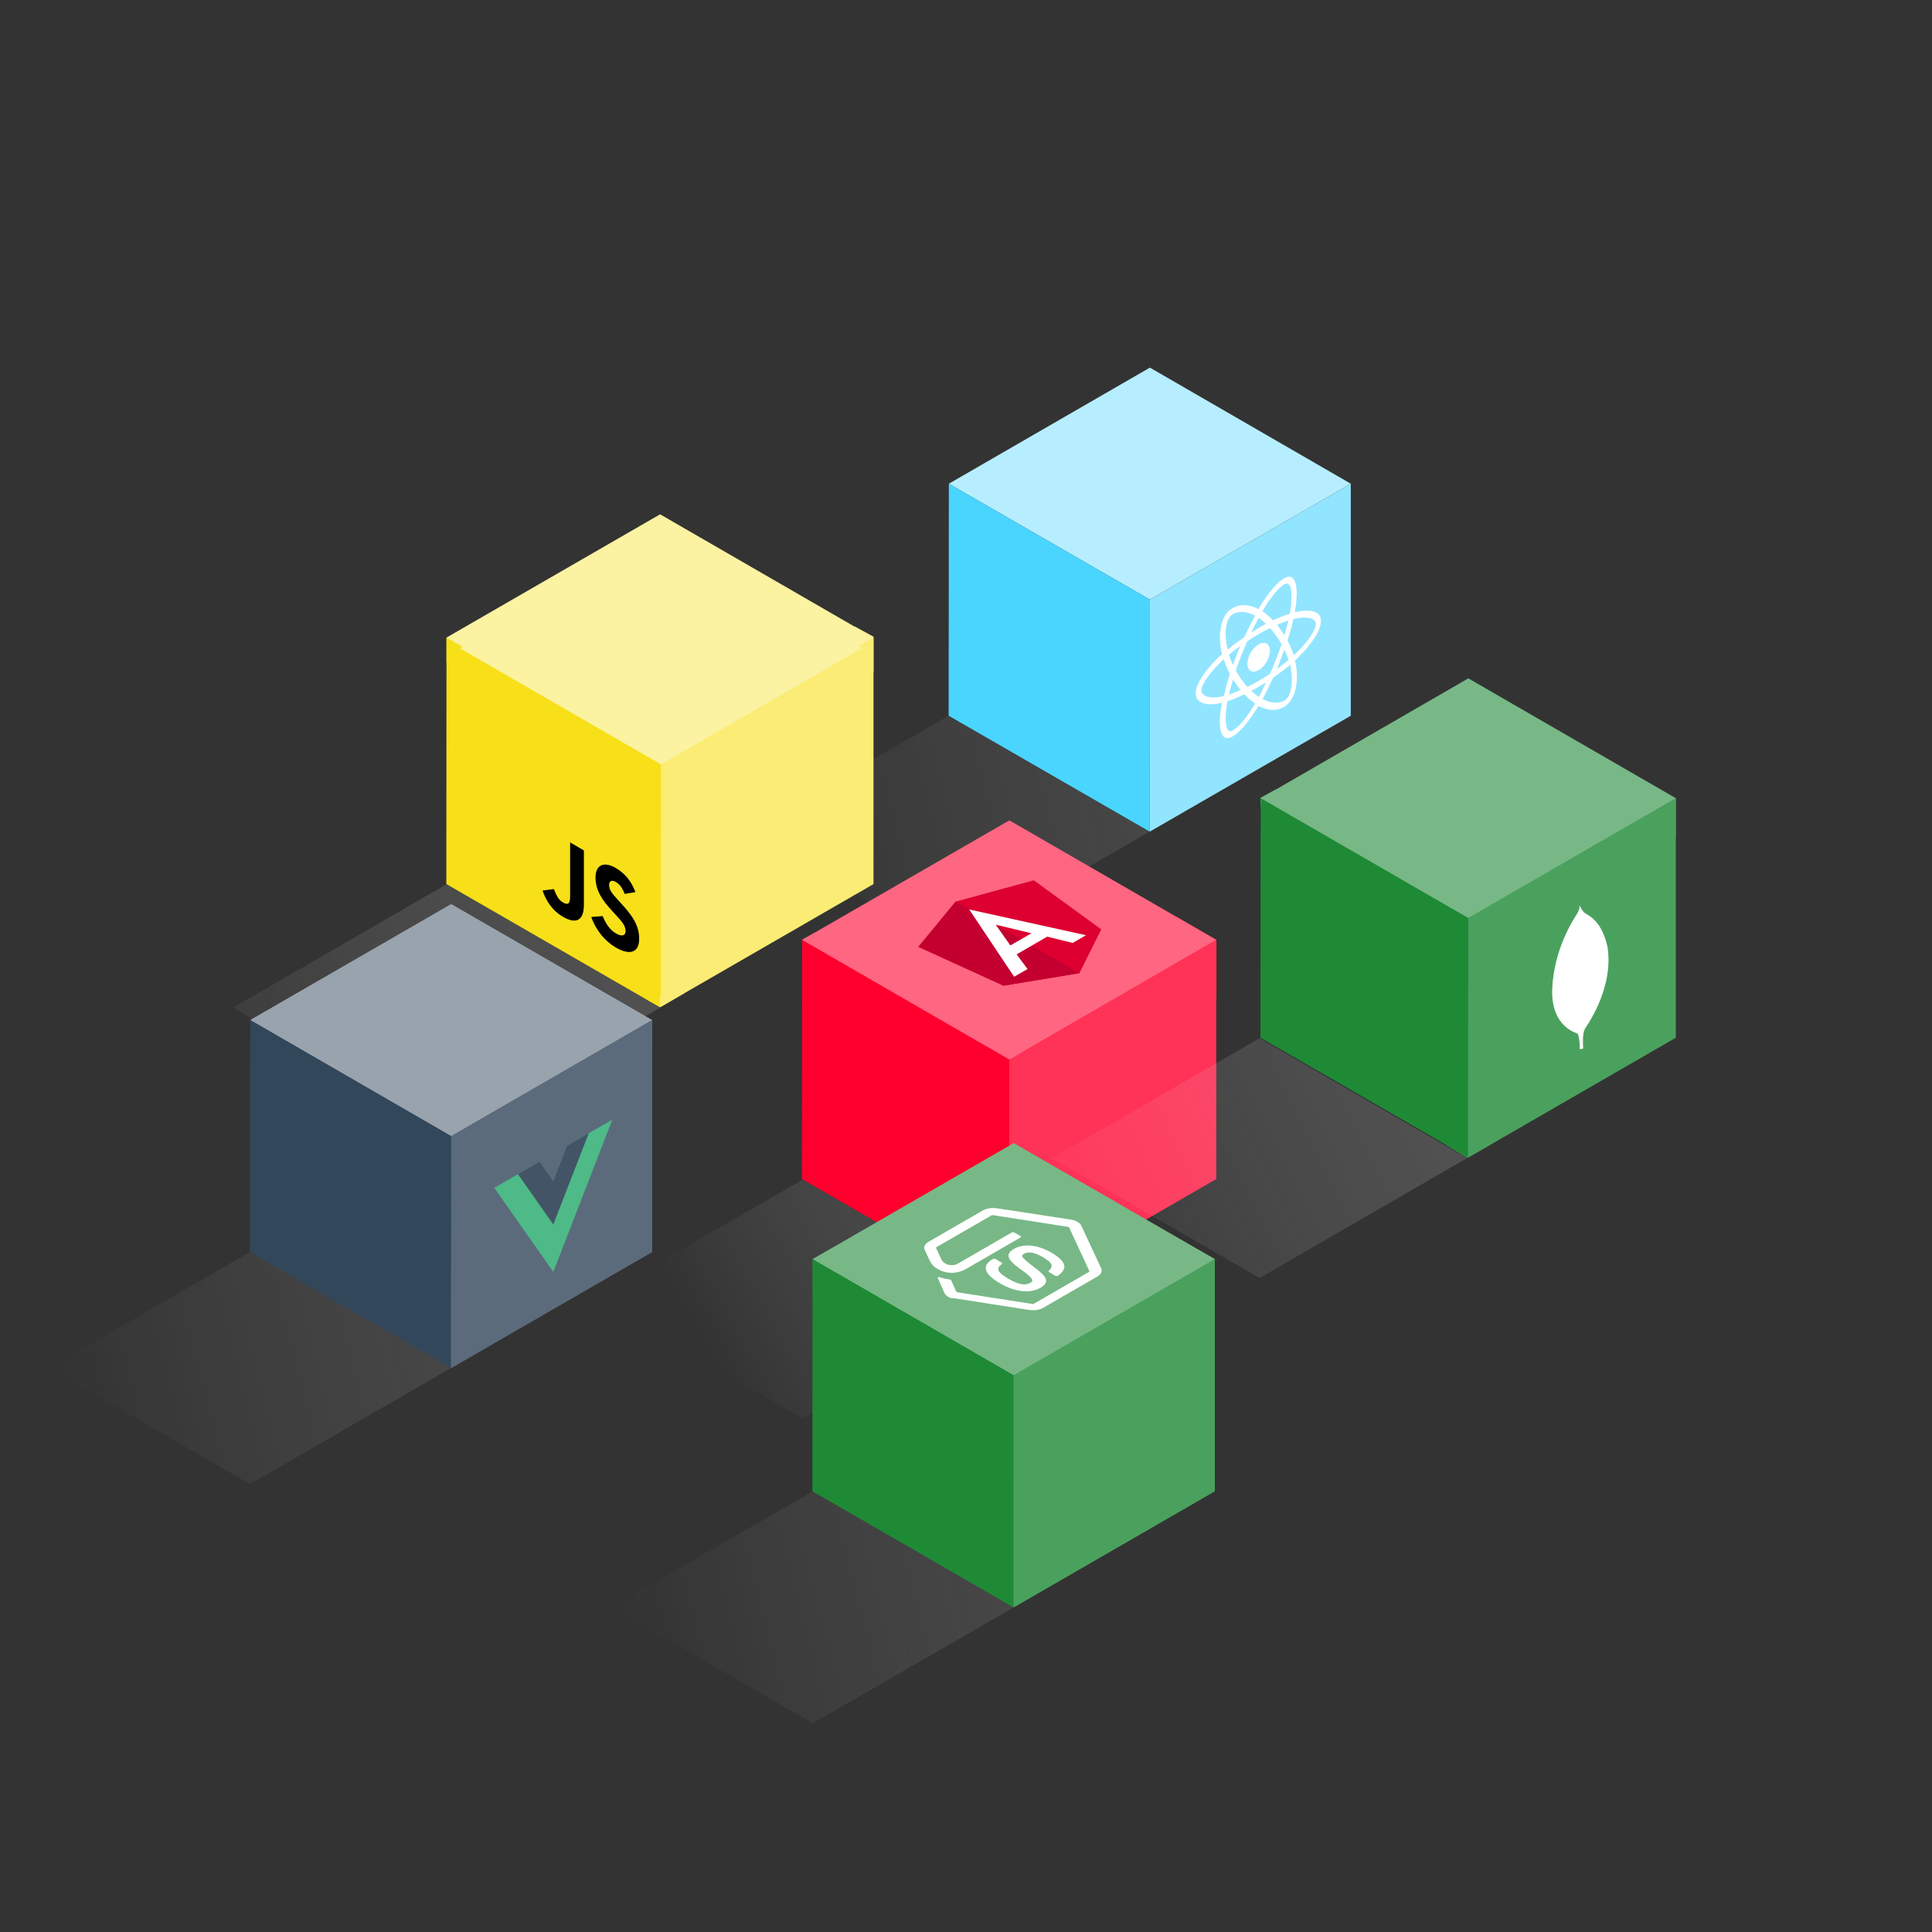 <?xml version="1.0" encoding="utf-8"?>
<!-- Generator: Adobe Illustrator 23.0.2, SVG Export Plug-In . SVG Version: 6.00 Build 0)  -->
<svg version="1.1" id="Capa_1" xmlns="http://www.w3.org/2000/svg" xmlns:xlink="http://www.w3.org/1999/xlink" x="0px" y="0px"
	 viewBox="0 0 1080 1080" style="enable-background:new 0 0 1080 1080;" xml:space="preserve">
<rect x="0" y="0" width="1080" height="1080" fill="#333333" stroke="none"/>
<style type="text/css">
	.st0{fill:url(#SVGID_1_);}
	.st1{fill:#F7E018;}
	.st2{fill:#FAEC74;}
	.st3{fill:url(#SVGID_2_);}
	.st4{fill:#FBF2A2;}
	.st5{fill:#5B6B7B;}
	.st6{fill:#99A3AD;}
	.st7{fill:#33475B;}
	.st8{fill:#4DBA87;}
	.st9{fill:#435466;}
	.st10{fill:#FF6681;}
	.st11{fill:#FF002E;}
	.st12{fill:#FF3257;}
	.st13{fill:#B6EEFF;}
	.st14{fill:#4AD5FF;}
	.st15{fill:#92E5FF;}
	.st16{fill:#FFFFFF;}
	.st17{fill:#DD0031;}
	.st18{fill:#C3002F;}
	.st19{fill:#78B886;}
	.st20{fill:#1E8A36;}
	.st21{fill:#4AA15E;}
	.st22{fill-rule:evenodd;clip-rule:evenodd;fill:#FFFFFF;}
	.st23{fill:url(#SVGID_3_);}
	.st24{fill:url(#SVGID_4_);}
	.st25{fill:url(#SVGID_5_);}
	.st26{fill:url(#SVGID_6_);}
</style>
<g>
	<linearGradient id="SVGID_1_" gradientUnits="userSpaceOnUse" x1="-293.573" y1="674.088" x2="2389.782" y2="-7.202">
		<stop  offset="0.269" style="stop-color:#FFFFFF;stop-opacity:0"/>
		<stop  offset="0.291" style="stop-color:#F0F0F0;stop-opacity:3.545529e-02"/>
		<stop  offset="0.386" style="stop-color:#B1B1B1;stop-opacity:0.192"/>
		<stop  offset="0.48" style="stop-color:#7B7B7B;stop-opacity:0.347"/>
		<stop  offset="0.571" style="stop-color:#4F4F4F;stop-opacity:0.496"/>
		<stop  offset="0.658" style="stop-color:#2D2D2D;stop-opacity:0.639"/>
		<stop  offset="0.741" style="stop-color:#141414;stop-opacity:0.774"/>
		<stop  offset="0.816" style="stop-color:#050505;stop-opacity:0.898"/>
		<stop  offset="0.878" style="stop-color:#000000"/>
	</linearGradient>
	<polygon class="st0" points="530.3,400.1 417.9,464.9 530.3,529.8 642.6,464.9 	"/>
</g>
<g>
	<g>
		<polygon class="st1" points="249.6,370.1 249.6,356.4 364.3,375.9 382.3,403.9 389.3,436.9 347.3,450.9 298.3,434.9 281.3,415.9 
					"/>
		<path class="st2" d="M363.3,415.9c0,0-1,18,0,19s24.1,6.6,24.1,6.6s7.9-14.6,23.9-19.6s38-22,46-24s31-22.5,31-22.5l0-19.5
			l-10.5-5.7L360.9,410L363.3,415.9z"/>
		<path class="st2" d="M343.3,418.9l19,34v106.3l7,3.7l13-7.6c0,0,4-120.4,5-124.4s-5.7-12-5.7-12l-14.3-10l-22.9,2.1L343.3,418.9z"
			/>
		<g>
			<polygon class="st1" points="249.6,356.4 249.5,494.2 368.9,563.1 369,425.3 			"/>
		</g>
		<g>
			<polygon class="st2" points="488.3,356.4 488.3,494.2 368.9,563.1 369,425.3 			"/>
		</g>
		<path d="M298.6,500.1c1.9,5.8,5.7,12,12.3,15.7c7.3,4.2,12.2,2.6,12.2-7.2v-32.3l-8.2-4.7v32.2c0,4.7-1.7,5-4.4,3.4
			c-2.8-1.6-4-4.5-5.3-7.9L298.6,500.1 M327.6,515.8c2.4,6.9,7.3,13.9,14.9,18.3c7.8,4.5,13.6,3.2,13.6-5.3
			c0-7.9-3.9-13.7-10.9-21.2l-2-2.2c-3.5-3.8-5-5.8-5-8.7c0-2.3,1.5-3.2,3.9-1.8c2.3,1.4,3.9,3.4,5.3,7.1l6.4-1
			c-2.7-7-6.4-11.3-11.6-14.3c-7.3-4.2-12-1.5-12,5.6c0,7.7,3.9,13.6,9.8,19.9l2,2.2c3.7,4.1,6,6.5,6,9.7c0,2.7-2.2,3.4-5.6,1.5
			c-4-2.3-6.3-6.1-8.1-10.4L327.6,515.8"/>
		<g>
			<linearGradient id="SVGID_2_" gradientUnits="userSpaceOnUse" x1="-384.956" y1="917.312" x2="1418.915" y2="-89.139">
				<stop  offset="0.259" style="stop-color:#FFFFFF;stop-opacity:0"/>
				<stop  offset="1" style="stop-color:#000000"/>
			</linearGradient>
			<polygon class="st3" points="249.6,494.3 130.3,563.3 249.6,632.2 369,563.3 			"/>
		</g>
	</g>
	<g>
		<polygon class="st4" points="369,287.5 249.6,356.4 369,425.3 488.3,356.4 		"/>
	</g>
</g>
<g>
	<polygon class="st5" points="294.1,600 296.5,619.7 364.5,585.6 364.5,570.3 346,559.6 	"/>
	<polygon class="st5" points="214.5,742.9 252.2,764.7 272.3,753.1 262.6,607.3 192,611.7 199.3,697.6 	"/>
	<g>
		<polygon class="st6" points="252.3,505.5 140,570.3 252.3,635.1 364.5,570.3 		"/>
	</g>
	<g>
		<polygon class="st7" points="140,570.3 139.9,699.9 252.2,764.7 252.3,635.1 		"/>
	</g>
	<g>
		<polygon class="st5" points="364.5,570.3 364.5,699.9 252.2,764.7 252.3,635.1 		"/>
	</g>
	<path class="st8" d="M317,640.4l-7.6,19.6l-7.6-10.8l-25.4,14.6l33,46.9l33-85L317,640.4z"/>
	<path class="st9" d="M317,640.4l-7.6,19.6l-7.6-10.8l-12.2,7l19.8,28.1l19.8-51L317,640.4z"/>
</g>
<g>
	<polygon class="st4" points="369.5,297.7 257.1,362.5 369.5,427.4 481.8,362.5 	"/>
</g>
<g>
	<polygon class="st1" points="257.1,362.5 257,492.2 369.4,557.1 369.5,427.4 	"/>
</g>
<g>
	<polygon class="st2" points="481.8,362.5 481.8,492.2 369.4,557.1 369.5,427.4 	"/>
</g>
<path d="M303.3,497.8c1.8,5.5,5.4,11.3,11.6,14.8c6.8,3.9,11.5,2.4,11.5-6.8v-30.4l-7.7-4.5v30.3c0,4.5-1.6,4.7-4.1,3.2
	c-2.6-1.5-3.7-4.3-5-7.4L303.3,497.8 M330.5,512.6c2.3,6.5,6.9,13.1,14,17.2c7.3,4.2,12.8,3,12.8-5c0-7.4-3.7-12.9-10.2-19.9
	l-1.9-2.1c-3.3-3.6-4.7-5.5-4.7-8.1c0-2.2,1.4-3,3.7-1.7c2.2,1.3,3.6,3.2,5,6.7l6-1c-2.5-6.6-6.1-10.6-11-13.5
	c-6.9-4-11.3-1.4-11.3,5.2c0,7.3,3.7,12.8,9.3,18.8l1.9,2.1c3.5,3.8,5.6,6.1,5.6,9.2c0,2.5-2,3.2-5.2,1.4c-3.8-2.2-5.9-5.7-7.6-9.8
	L330.5,512.6"/>
<g>
	<polygon class="st6" points="252.2,505.4 139.9,570.2 252.2,635.1 364.5,570.2 	"/>
</g>
<g>
	<polygon class="st7" points="139.9,570.2 139.7,699.9 252.1,764.8 252.2,635.1 	"/>
</g>
<g>
	<polygon class="st5" points="364.5,570.2 364.5,699.9 252.1,764.8 252.2,635.1 	"/>
</g>
<g>
	<polygon class="st10" points="566.3,459.9 454,524.8 566.3,589.6 678.7,524.8 	"/>
</g>
<g>
	<polygon class="st11" points="454,524.8 453.9,654.5 566.3,719.3 566.3,589.6 	"/>
</g>
<g>
	<polygon class="st12" points="678.7,524.8 678.7,654.5 566.3,719.3 566.3,589.6 	"/>
</g>
<g>
	<polygon class="st13" points="642.8,205.5 530.4,270.4 642.8,335.2 755.1,270.4 	"/>
</g>
<g>
	<polygon class="st14" points="530.4,270.4 530.3,400.1 642.7,464.9 642.8,335.2 	"/>
</g>
<g>
	<polygon class="st15" points="755.1,270.4 755.1,400.1 642.7,464.9 642.8,335.2 	"/>
</g>
<g>
	<path class="st16" d="M726.1,341.8c-0.7,0.1-1.5,0.3-2.3,0.5c0.1-0.7,0.2-1.3,0.3-2c1.7-10.5,0.6-17.6-3.2-17.9
		c-3.7-0.3-9.6,5.7-15.7,15.2c-0.6,0.9-1.2,1.9-1.7,2.9c-0.4-0.2-0.8-0.4-1.2-0.6c-6.3-2.8-12.7-1.9-16.5,2.8
		c-3.6,4.5-4.7,12.4-3.2,20.6c0.2,0.8,0.3,1.6,0.5,2.4c-0.9,0.8-1.8,1.6-2.6,2.4c-7.4,7.3-12.1,14.7-12.1,19.5c0,5,5.1,7.1,12.8,5.7
		c0.6-0.1,1.3-0.3,1.9-0.4c-0.2,1.1-0.4,2.1-0.6,3.2c-1.5,9.8-0.3,16.2,3.3,16.5c3.8,0.3,10.1-5.9,16.2-15.6c0.5-0.8,1-1.6,1.5-2.4
		c0.6,0.3,1.2,0.6,1.9,0.9c6,2.5,11.8,1.5,15.5-3.1c3.8-4.7,5-13,3.4-21.3c-0.1-0.6-0.3-1.3-0.4-1.9c0.4-0.4,0.9-0.8,1.3-1.2
		c8-7.7,13.2-15.7,13.2-20.8C738.6,342.3,733.7,340.4,726.1,341.8z M707.3,339c5.2-8.2,10-13,12.2-12.8c2.3,0.2,3.3,6,1.8,15.1
		c-0.1,0.6-0.2,1.2-0.3,1.8c-2.9,0.9-6.1,2.1-9.4,3.7c-1.9-2.1-3.9-3.8-5.9-5.1C706.2,340.8,706.8,339.9,707.3,339z M689.3,379.8
		c0.6,1,1.3,2.1,2,3c0.7,1,1.4,2,2.2,2.9c-2.3,1-4.5,1.9-6.5,2.5C687.6,385.6,688.4,382.8,689.3,379.8z M689.2,371.7
		c-0.9-1.9-1.6-3.8-2.2-5.7c2-1.7,4.1-3.3,6.3-4.9c-0.7,1.8-1.5,3.5-2.1,5.3C690.5,368.2,689.9,369.9,689.2,371.7z M690.8,374.9
		c0.9-2.7,1.9-5.5,3-8.2c1.1-2.7,2.2-5.5,3.4-8.2c2.1-1.4,4.2-2.7,6.4-4c2.2-1.3,4.3-2.4,6.4-3.4c1.2,1.3,2.3,2.8,3.4,4.3
		c1.1,1.5,2.1,3.1,3,4.7c-0.9,2.8-1.9,5.5-3,8.3c-1.1,2.7-2.2,5.5-3.4,8.2c-2.1,1.4-4.2,2.7-6.4,4c-2.2,1.3-4.3,2.4-6.3,3.4
		c-1.2-1.3-2.4-2.8-3.4-4.3C692.8,378.1,691.8,376.5,690.8,374.9z M715.9,368.6c0.7-1.8,1.4-3.6,2-5.5c0.9,1.9,1.7,3.8,2.4,5.8
		c-2,1.7-4.2,3.4-6.5,5.1C714.5,372.2,715.3,370.4,715.9,368.6z M718,355.1c-0.6-1-1.3-2.1-2-3c-0.7-1-1.4-1.9-2.1-2.8
		c2.2-1,4.4-1.8,6.4-2.4C719.6,349.5,718.8,352.2,718,355.1z M703.6,345.4c1.4,0.9,2.8,2.1,4.1,3.4c-2.8,1.4-5.5,3-8.3,4.8
		C700.8,350.6,702.2,347.9,703.6,345.4z M687.5,344.8c2.3-2.9,7.5-3.7,13-1.2c0.3,0.2,0.7,0.3,1.1,0.5c-2,3.7-4,7.7-6,12
		c-3.3,2.3-6.4,4.6-9.3,7.1c-0.2-0.7-0.3-1.5-0.5-2.2C684.4,353.9,685.3,347.6,687.5,344.8z M684.1,389.1c-0.6,0.1-1.2,0.3-1.7,0.4
		c-3.4,0.6-6.2,0.5-8.2-0.3c-1.7-0.7-2.6-1.9-2.6-3.3c0-2.9,3.8-8.9,10.1-15.1c0.8-0.8,1.6-1.5,2.4-2.3c0.9,2.8,2,5.6,3.4,8.2
		C686.1,381.1,685,385.3,684.1,389.1z M700.3,395.5c-2.7,4.3-5.4,7.8-7.8,10.2c-2.2,2.1-3.9,3.1-4.9,3c-2.2-0.2-3.1-5.3-1.9-13.7
		c0.1-1,0.3-2,0.5-3c2.9-0.9,6-2.2,9.4-3.9c1.9,2,4,3.8,6,5.1C701.2,394,700.7,394.8,700.3,395.5z M703.7,389.6
		c-1.4-0.9-2.8-2.1-4.2-3.4c1.3-0.7,2.7-1.5,4.1-2.3c1.4-0.8,2.8-1.7,4.2-2.5C706.4,384.3,705.1,387.1,703.7,389.6z M721.9,383.9
		c-0.4,2.8-1.3,5.1-2.3,6.3c-2.2,2.7-6.9,3.6-12,1.4c-0.6-0.2-1.2-0.5-1.8-0.8c2-3.6,3.9-7.7,5.9-12c3.4-2.3,6.6-4.7,9.5-7.2
		c0.1,0.6,0.3,1.2,0.4,1.7C722.2,377.1,722.3,380.8,721.9,383.9z M724.4,365.2c-0.4,0.4-0.8,0.7-1.2,1.1c-0.9-2.7-2.1-5.5-3.5-8.2
		c1.4-4.3,2.5-8.3,3.4-12.1c0.7-0.2,1.4-0.3,2.1-0.4c6.5-1.2,10.4,0.4,10.4,3.3C735.6,352,731.3,358.6,724.4,365.2z"/>
	<path class="st16" d="M703.6,374.6c3.5-2,6.3-6.8,6.3-10.8s-2.8-5.6-6.3-3.6c-3.5,2-6.3,6.8-6.3,10.8
		C697.3,375,700.1,376.6,703.6,374.6z"/>
</g>
<path class="st8" d="M316.9,640.5l-7.6,19.6l-7.6-10.8l-25.4,14.7l33,47l33-85.1L316.9,640.5z"/>
<path class="st9" d="M316.9,640.5l-7.6,19.6l-7.6-10.8l-12.2,7l19.8,28.2l19.8-51L316.9,640.5z"/>
<g>
	<polygon class="st17" points="537.2,504 537.2,504 537.2,504 579.7,492.4 616.3,519 604.4,542.8 604.4,542.8 604.4,542.8 
		563.2,549.6 517.1,528.5 	"/>
	<polygon class="st18" points="537.2,504 544.7,508.3 544.7,508.3 578.7,528 578.7,528 604.4,542.8 604.4,542.8 563.2,549.6 
		517.1,528.5 	"/>
	<path class="st16" d="M544.7,508.3l63.4,14l0,0l-7.3,4.2l0,0l-13.7-3.4l-16.6,9.6l5.9,7.9l0,0l-7.3,4.2l0,0L544.7,508.3
		L544.7,508.3L544.7,508.3L544.7,508.3L544.7,508.3z M566.9,527.8l11.4-6.6l-19.5-4.6L566.9,527.8z"/>
</g>
<g>
	<polygon class="st19" points="817.2,384.7 704.9,449.5 817.2,514.4 929.5,449.5 	"/>
</g>
<g>
	<polygon class="st20" points="704.9,449.5 704.7,579.2 817.1,644.1 817.2,514.4 	"/>
</g>
<g>
	<polygon class="st21" points="929.5,449.5 929.5,579.2 817.1,644.1 817.2,514.4 	"/>
</g>
<path class="st22" d="M879.4,585.1l-1.8,0.3c0,0,0.2-10.8-3.1-9.7c-2.2-1.7,0.4-125.8,8.3-5.2c0,0-2.7,3.2-3.2,6.2
	C879,579.6,879.4,585.1,879.4,585.1L879.4,585.1z"/>
<path class="st22" d="M880.3,574.2c0,0,15.9-21.2,12.2-44.1c-3.6-16.2-12-17.3-13-19c-1-1-2-3.3-2-3.3l0.7,50.3
	C878.2,558,876.8,574.3,880.3,574.2"/>
<path class="st22" d="M876.6,577c0,0-14.9-3.1-14-24.3c0.8-21.2,11.4-37.4,13.4-40.4c1.3-2.4,1.4-3,1.5-4.7
	c0.9,1.8,0.8,33.9,0.9,37.6C878.7,559.5,877.6,573.6,876.6,577z"/>
<path class="st12" d="M551.4,575.5l-6,50.2l48-16c0,0,26.9-19,34.9-23.5c7.9-4.5,51.7-28.5,51.7-28.5v-32.3l-23-13.3l-75.5,56.8
	L551.4,575.5z"/>
<polygon class="st10" points="448.4,525.3 455.2,521.5 572.6,587.4 571.5,597.1 562.8,609.7 525,596.1 450.3,535 "/>
<polygon class="st12" points="563.8,579.6 551.4,584.9 551.4,718.6 563.8,726.1 574.5,719.9 "/>
<g>
	<polygon class="st10" points="564.2,458.6 448.4,525.4 564.2,592.3 679.9,525.4 	"/>
</g>
<g>
	<linearGradient id="SVGID_3_" gradientUnits="userSpaceOnUse" x1="69.882" y1="937.447" x2="1281.583" y2="261.777">
		<stop  offset="0.269" style="stop-color:#FFFFFF;stop-opacity:0"/>
		<stop  offset="0.291" style="stop-color:#F0F0F0;stop-opacity:3.545529e-02"/>
		<stop  offset="0.386" style="stop-color:#B1B1B1;stop-opacity:0.192"/>
		<stop  offset="0.48" style="stop-color:#7B7B7B;stop-opacity:0.347"/>
		<stop  offset="0.571" style="stop-color:#4F4F4F;stop-opacity:0.496"/>
		<stop  offset="0.658" style="stop-color:#2D2D2D;stop-opacity:0.639"/>
		<stop  offset="0.741" style="stop-color:#141414;stop-opacity:0.774"/>
		<stop  offset="0.816" style="stop-color:#050505;stop-opacity:0.898"/>
		<stop  offset="0.878" style="stop-color:#000000"/>
	</linearGradient>
	<polygon class="st23" points="448.8,659.4 333,726.2 448.8,793 564.5,726.2 	"/>
</g>
<g>
	<polygon class="st11" points="448.4,525.4 448.3,659.1 564.1,725.9 564.2,592.3 	"/>
</g>
<g>
	<polygon class="st12" points="679.9,525.4 679.9,659.1 564.1,725.9 564.2,592.3 	"/>
</g>
<g>
	<polygon class="st17" points="534.2,504 534.2,504 534.2,504 577.9,492.1 615.6,519.5 603.4,544 603.4,544 603.4,544 561,551 
		513.4,529.3 	"/>
	<polygon class="st18" points="534.2,504 541.9,508.5 541.8,508.4 576.9,528.7 576.9,528.7 603.4,544 603.4,544 561,551 
		513.4,529.3 	"/>
	<path class="st16" d="M541.8,508.4l65.3,14.4l0,0l-7.5,4.3l0,0l-14.2-3.5l-17.1,9.9l6.1,8.2l0,0l-7.5,4.3l0,0L541.8,508.4
		L541.8,508.4L541.8,508.4L541.8,508.4L541.8,508.4z M564.8,528.5l11.8-6.8l-20-4.8L564.8,528.5z"/>
</g>
<g>
	<polygon class="st19" points="454.4,721.8 454.4,703.9 466.6,696.9 577.5,762.6 579.6,783.2 549.1,796.8 537.1,787.3 	"/>
	<polygon class="st21" points="669.3,698.3 679.1,703.9 679.1,719.2 565.5,793 564.3,763.3 	"/>
	<path class="st20" d="M551.4,777c0,1.9,9.9,118.3,9.9,118.3l5.1,3.1l10.4-5.8l2.8-134.4l-22.6-5.6L551.4,777z"/>
	<g>
		<polygon class="st19" points="566.8,639.1 454.4,703.9 566.8,768.8 679.1,703.9 		"/>
	</g>
	<g>
		<polygon class="st20" points="454.4,703.9 454.3,833.6 566.7,898.5 566.8,768.8 		"/>
	</g>
	<g>
		<polygon class="st21" points="679.1,703.9 679.1,833.6 566.7,898.5 566.8,768.8 		"/>
	</g>
	<g>
		<path class="st16" d="M530.1,724.9c-1-0.6-1.7-1.3-2-2l-3.6-8.1c-0.6-1.2,0.3-1,0.9-0.8c2.4,0.7,2.9,0.8,5.8,1.3
			c0.3,0,0.5,0.2,0.6,0.4l2.8,6.2c0.1,0.2,0.5,0.4,0.8,0.5l41.7,6.5c0.4,0.1,0.8,0,1.1-0.2l30.5-17.6c0.3-0.2,0.4-0.4,0.3-0.7
			l-11.2-24.1c-0.1-0.2-0.4-0.4-0.8-0.5l-41.7-6.5c-0.4-0.1-0.9,0-1.1,0.2l-30.5,17.6c-0.3,0.2-0.4,0.4-0.3,0.6l3.1,6.6
			c2,3.4,6.7,3.5,9,2.1l30.1-17.4c0.4-0.2,1.1-0.2,1.5,0l3.4,1.9c0.4,0.2,0.4,0.6,0,0.9l-30.1,17.4c-5.2,3-11.1,3.1-16.1,0.2
			c-1.5-0.9-2.7-1.6-4.4-4.5l-2.9-6.3c-0.7-1.6,0.1-3.2,2.1-4.4l30.5-17.6c2-1.1,4.9-1.6,7.6-1.2l41.7,6.4c2.6,0.4,4.8,1.7,5.6,3.2
			l11.2,24.1c0.7,1.6-0.1,3.2-2,4.4l-30.5,17.6c-2,1.1-4.9,1.6-7.6,1.2l-41.7-6.5C532.3,725.9,531.1,725.5,530.1,724.9z"/>
		<path class="st16" d="M559.3,717.5c-11.6-6.7-8.7-11.1-4.2-13.7c0.4-0.2,1.1-0.2,1.5,0l3.4,2c0.4,0.2,0.4,0.6,0.1,0.8
			c-3,2.3-3.2,4.2,3.8,8.3c5.6,3.2,9.2,3.9,12.2,2.2c1.7-1,2.3-2.1-5.5-7.6c-6.5-4.6-9.4-8.1-3.6-11.4c5.3-3.1,13-2.3,20.6,2
			c8.5,4.9,9.7,9,3.9,13c-0.2,0.1-0.5,0.2-0.8,0.2c-0.3,0-0.6-0.1-0.8-0.2l-3.4-2c-0.4-0.2-0.4-0.5-0.1-0.8c2.8-2.6,2-4.4-3.4-7.6
			c-6.1-3.5-8.9-2.7-10.5-1.8c-1.9,1.1-1.6,1.9,5.5,7.3c7.1,5.3,9.4,8.4,3.7,11.7C575.8,723.2,567.7,722.3,559.3,717.5z"/>
	</g>
</g>
<g>
	<polygon class="st19" points="566.6,639.1 454.3,703.9 566.6,768.8 679,703.9 	"/>
</g>
<g>
	<linearGradient id="SVGID_4_" gradientUnits="userSpaceOnUse" x1="-369.394" y1="1107.654" x2="2313.96" y2="426.363">
		<stop  offset="0.269" style="stop-color:#FFFFFF;stop-opacity:0"/>
		<stop  offset="0.291" style="stop-color:#F0F0F0;stop-opacity:3.545529e-02"/>
		<stop  offset="0.386" style="stop-color:#B1B1B1;stop-opacity:0.192"/>
		<stop  offset="0.48" style="stop-color:#7B7B7B;stop-opacity:0.347"/>
		<stop  offset="0.571" style="stop-color:#4F4F4F;stop-opacity:0.496"/>
		<stop  offset="0.658" style="stop-color:#2D2D2D;stop-opacity:0.639"/>
		<stop  offset="0.741" style="stop-color:#141414;stop-opacity:0.774"/>
		<stop  offset="0.816" style="stop-color:#050505;stop-opacity:0.898"/>
		<stop  offset="0.878" style="stop-color:#000000"/>
	</linearGradient>
	<polygon class="st24" points="454.4,833.6 342.1,898.5 454.4,963.3 566.8,898.5 	"/>
</g>
<g>
	<linearGradient id="SVGID_5_" gradientUnits="userSpaceOnUse" x1="-684.131" y1="973.949" x2="1999.223" y2="292.659">
		<stop  offset="0.269" style="stop-color:#FFFFFF;stop-opacity:0"/>
		<stop  offset="0.291" style="stop-color:#F0F0F0;stop-opacity:3.545529e-02"/>
		<stop  offset="0.386" style="stop-color:#B1B1B1;stop-opacity:0.192"/>
		<stop  offset="0.48" style="stop-color:#7B7B7B;stop-opacity:0.347"/>
		<stop  offset="0.571" style="stop-color:#4F4F4F;stop-opacity:0.496"/>
		<stop  offset="0.658" style="stop-color:#2D2D2D;stop-opacity:0.639"/>
		<stop  offset="0.741" style="stop-color:#141414;stop-opacity:0.774"/>
		<stop  offset="0.816" style="stop-color:#050505;stop-opacity:0.898"/>
		<stop  offset="0.878" style="stop-color:#000000"/>
	</linearGradient>
	<polygon class="st25" points="139.7,699.9 27.4,764.8 139.7,829.6 252,764.8 	"/>
</g>
<g>
	<polygon class="st20" points="454.3,703.9 454.2,833.6 566.6,898.5 566.6,768.8 	"/>
</g>
<g>
	<polygon class="st21" points="679,703.9 679,833.6 566.6,898.5 566.6,768.8 	"/>
</g>
<g>
	<path class="st16" d="M530,724.9c-1-0.6-1.7-1.3-2-2l-3.6-8.1c-0.6-1.2,0.3-1,0.9-0.8c2.4,0.7,2.9,0.8,5.8,1.3
		c0.3,0,0.5,0.2,0.6,0.4l2.8,6.2c0.1,0.2,0.5,0.4,0.8,0.5l41.7,6.5c0.4,0.1,0.8,0,1.1-0.2l30.5-17.6c0.3-0.2,0.4-0.4,0.3-0.7
		l-11.2-24.1c-0.1-0.2-0.4-0.4-0.8-0.5l-41.7-6.5c-0.4-0.1-0.9,0-1.1,0.2l-30.5,17.6c-0.3,0.2-0.4,0.4-0.3,0.6l3.1,6.6
		c2,3.4,6.7,3.5,9,2.1l30.1-17.4c0.4-0.2,1.1-0.2,1.5,0l3.4,1.9c0.4,0.2,0.4,0.6,0,0.9l-30.1,17.4c-5.2,3-11.1,3.1-16.1,0.2
		c-1.5-0.9-2.7-1.6-4.4-4.5l-2.9-6.3c-0.7-1.6,0.1-3.2,2.1-4.4l30.5-17.6c2-1.1,4.9-1.6,7.6-1.2l41.7,6.4c2.6,0.4,4.8,1.7,5.6,3.2
		l11.2,24.1c0.7,1.6-0.1,3.2-2,4.4l-30.5,17.6c-2,1.1-4.9,1.6-7.6,1.2l-41.7-6.5C532.2,725.9,530.9,725.5,530,724.9z"/>
	<path class="st16" d="M559.2,717.5c-11.6-6.7-8.7-11.1-4.2-13.7c0.4-0.2,1.1-0.2,1.5,0l3.4,2c0.4,0.2,0.4,0.6,0.1,0.8
		c-3,2.3-3.2,4.2,3.8,8.3c5.6,3.2,9.2,3.9,12.2,2.2c1.7-1,2.3-2.1-5.5-7.6c-6.5-4.6-9.4-8.1-3.6-11.4c5.3-3.1,13-2.3,20.6,2
		c8.5,4.9,9.7,9,3.9,13c-0.2,0.1-0.5,0.2-0.8,0.2c-0.3,0-0.6-0.1-0.8-0.2l-3.4-2c-0.4-0.2-0.4-0.5-0.1-0.8c2.8-2.6,2-4.4-3.4-7.6
		c-6.1-3.5-8.9-2.7-10.5-1.8c-1.9,1.1-1.6,1.9,5.5,7.3c7.1,5.3,9.4,8.4,3.7,11.7C575.7,723.2,567.5,722.3,559.2,717.5z"/>
</g>
<path class="st19" d="M704.8,450.9l-0.2-4.9l8.4-4.6l117.1,66.3l-4.1,9.2l-21.4,13.6c0,0-37.9-21.4-48.6-27.2s-46.7-41.8-46.7-41.8
	L704.8,450.9z"/>
<polygon class="st21" points="808.2,505.9 808.2,639.9 820.2,647.2 832.8,640.1 830.2,507.7 814.4,499.4 "/>
<polygon class="st21" points="816.4,500.4 803.7,513 811.5,535.4 860.1,509.1 936.8,467.9 936.8,446.2 810.5,480 "/>
<g>
	<polygon class="st19" points="820.8,379.2 704.8,446.2 820.8,513.2 936.8,446.2 	"/>
</g>
<g>
	<linearGradient id="SVGID_6_" gradientUnits="userSpaceOnUse" x1="232.564" y1="872.761" x2="1904.629" y2="73.602">
		<stop  offset="0.198" style="stop-color:#FFFFFF;stop-opacity:0"/>
		<stop  offset="0.252" style="stop-color:#E7E7E7;stop-opacity:8.190989e-02"/>
		<stop  offset="0.476" style="stop-color:#858585;stop-opacity:0.425"/>
		<stop  offset="0.658" style="stop-color:#3D3D3D;stop-opacity:0.702"/>
		<stop  offset="0.787" style="stop-color:#111111;stop-opacity:0.9"/>
		<stop  offset="0.853" style="stop-color:#000000"/>
	</linearGradient>
	<polygon class="st26" points="704.1,580.4 588.1,647.4 704.1,714.4 820.1,647.4 	"/>
</g>
<g>
	<polygon class="st20" points="704.8,446.2 704.6,580.1 820.7,647.1 820.8,513.2 	"/>
</g>
<g>
	<polygon class="st21" points="936.8,446.2 936.8,580.1 820.7,647.1 820.8,513.2 	"/>
</g>
<path class="st22" d="M885,586.2l-1.9,0.3c0,0,0.2-11.2-3.2-10c-2.3-1.7,0.4-130,8.6-5.4c0,0-2.8,3.3-3.3,6.4
	C884.6,580.6,885,586.2,885,586.2L885,586.2z"/>
<path class="st22" d="M886,574.9c0,0,16.4-21.9,12.6-45.6c-3.7-16.7-12.4-17.8-13.4-19.6c-1.1-1.1-2.1-3.5-2.1-3.5l0.7,52
	C883.8,558.3,882.4,575.1,886,574.9"/>
<path class="st22" d="M882.2,577.8c0,0-15.4-3.2-14.5-25.1c0.9-21.9,11.7-38.6,13.8-41.7c1.4-2.5,1.4-3.1,1.5-4.9
	c1,1.8,0.8,35,0.9,38.9C884.3,559.8,883.2,574.4,882.2,577.8z"/>
</svg>
